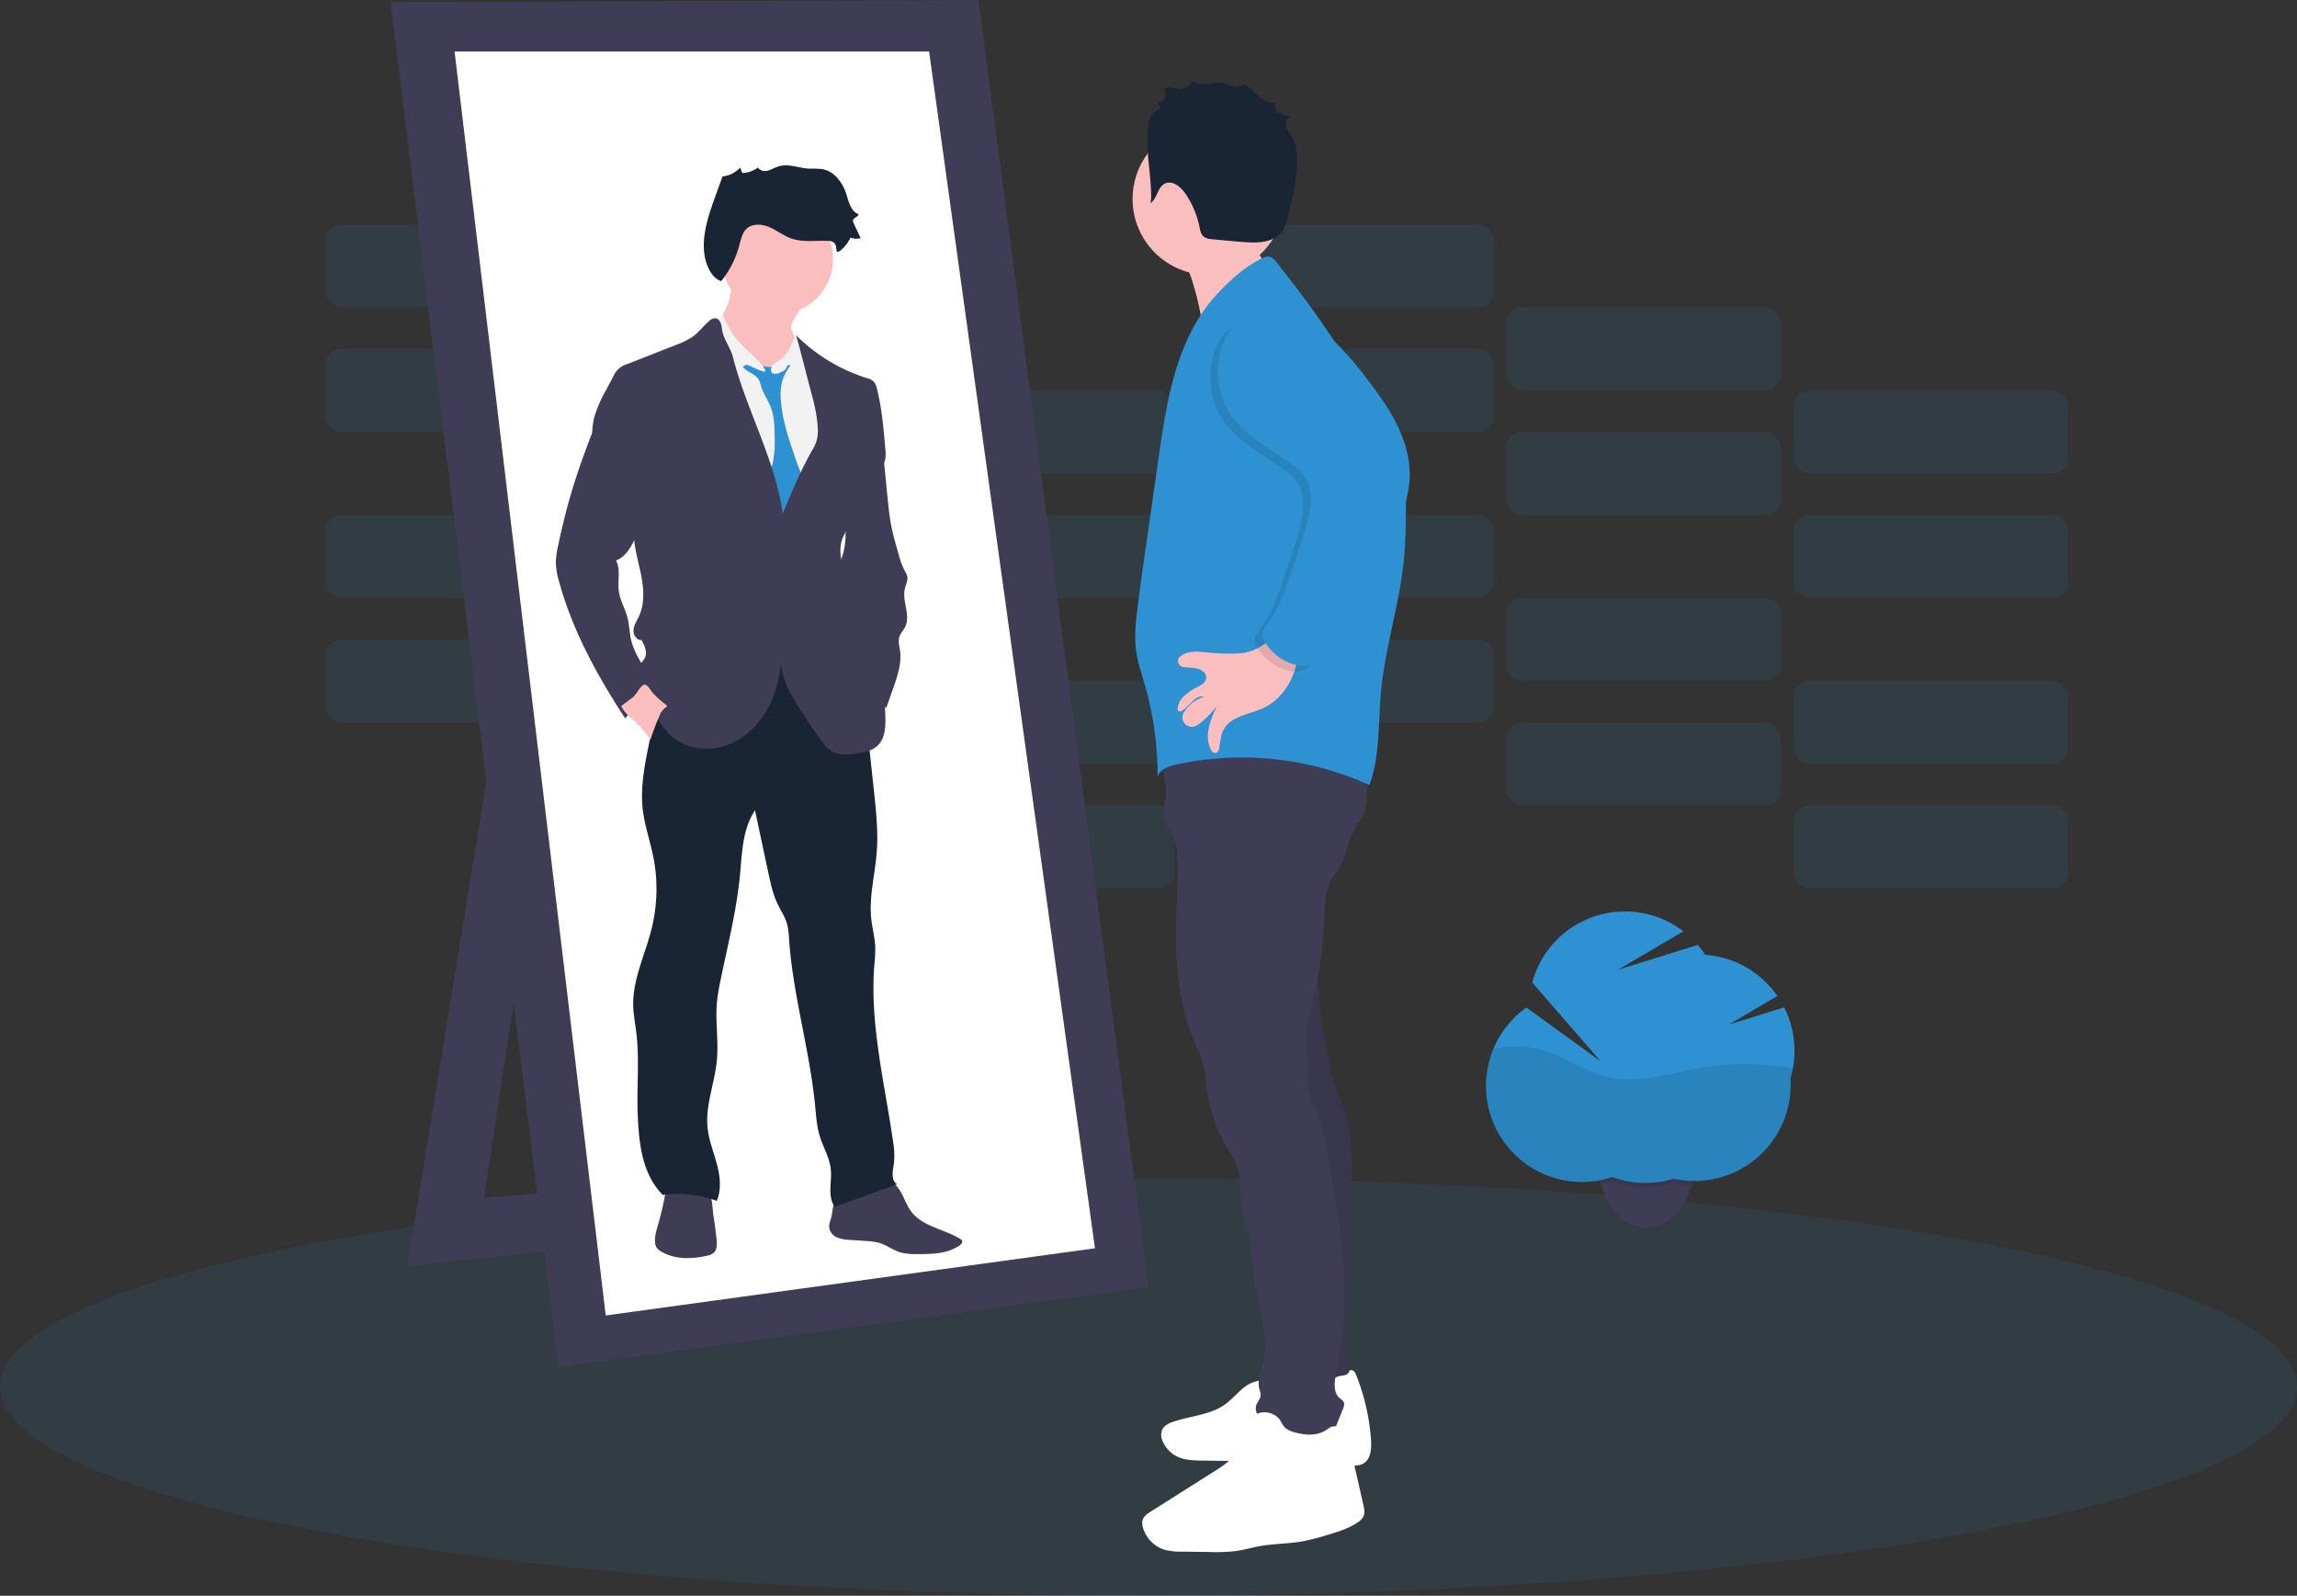 <svg id="bf56719a-dd30-4b09-833f-7c41eeee086b" data-name="Layer 1" xmlns="http://www.w3.org/2000/svg" width="1094" height="760" viewBox="0 0 1094 760"><rect x="0" y="0" width="1094" height="760" fill="#333333" stroke="none"/><title>career process</title><rect x="155" y="304.52" width="130.73" height="39.52" rx="7.43" fill="#2e92d2" opacity="0.1"/><rect x="291.81" y="344.05" width="130.73" height="39.52" rx="7.43" fill="#2e92d2" opacity="0.1"/><rect x="428.63" y="383.57" width="130.73" height="39.52" rx="7.43" fill="#2e92d2" opacity="0.1"/><rect x="155" y="245.24" width="130.73" height="39.52" rx="7.43" fill="#2e92d2" opacity="0.1"/><rect x="291.81" y="284.76" width="130.73" height="39.52" rx="7.43" fill="#2e92d2" opacity="0.1"/><rect x="428.63" y="324.29" width="130.73" height="39.52" rx="7.43" fill="#2e92d2" opacity="0.1"/><rect x="580.64" y="304.52" width="130.73" height="39.52" rx="7.43" fill="#2e92d2" opacity="0.1"/><rect x="717.45" y="344.05" width="130.73" height="39.52" rx="7.43" fill="#2e92d2" opacity="0.1"/><rect x="854.27" y="383.57" width="130.73" height="39.52" rx="7.43" fill="#2e92d2" opacity="0.1"/><rect x="580.64" y="245.24" width="130.73" height="39.52" rx="7.43" fill="#2e92d2" opacity="0.1"/><rect x="717.45" y="284.76" width="130.73" height="39.52" rx="7.43" fill="#2e92d2" opacity="0.1"/><rect x="854.27" y="324.29" width="130.73" height="39.52" rx="7.43" fill="#2e92d2" opacity="0.1"/><rect x="155" y="166.19" width="130.73" height="39.52" rx="7.43" fill="#2e92d2" opacity="0.1"/><rect x="291.81" y="205.71" width="130.73" height="39.52" rx="7.43" fill="#2e92d2" opacity="0.1"/><rect x="428.63" y="245.24" width="130.73" height="39.52" rx="7.43" fill="#2e92d2" opacity="0.1"/><rect x="155" y="106.9" width="130.73" height="39.52" rx="7.43" fill="#2e92d2" opacity="0.1"/><rect x="291.81" y="146.43" width="130.73" height="39.52" rx="7.43" fill="#2e92d2" opacity="0.1"/><rect x="428.63" y="185.95" width="130.73" height="39.52" rx="7.43" fill="#2e92d2" opacity="0.1"/><rect x="580.64" y="166.19" width="130.73" height="39.52" rx="7.43" fill="#2e92d2" opacity="0.1"/><rect x="717.45" y="205.71" width="130.73" height="39.52" rx="7.43" fill="#2e92d2" opacity="0.1"/><rect x="854.27" y="245.24" width="130.73" height="39.52" rx="7.43" fill="#2e92d2" opacity="0.1"/><rect x="580.64" y="106.9" width="130.73" height="39.52" rx="7.43" fill="#2e92d2" opacity="0.1"/><rect x="717.45" y="146.43" width="130.73" height="39.52" rx="7.43" fill="#2e92d2" opacity="0.1"/><rect x="854.27" y="185.95" width="130.73" height="39.52" rx="7.43" fill="#2e92d2" opacity="0.1"/><ellipse cx="547" cy="660.5" rx="547" ry="99.5" fill="#2e92d2" opacity="0.1"/><polygon points="240 321 194 603 402 581 393 557 230.5 570.5 268.5 320.5 240 321" fill="#3f3d56"/><polygon points="186 1 466 0 547 613 266 651 186 1" fill="#3f3d56"/><polygon points="216.5 24.5 442.5 24.5 521.5 594.5 288.5 626.5 216.5 24.5" fill="#fff"/><path d="M482.64,638.86c1.42,2.72,2.48,5.66,4.33,8.11,5.4,7.22,15.65,8.35,23.34,13.06a2.15,2.15,0,0,1,.91.88c.35.83-.43,1.7-1.18,2.22-5.83,4.09-13.48,4.18-20.61,4.13a27.49,27.49,0,0,1-7.13-.68c-3.77-1-7-3.63-10.72-4.7a28.44,28.44,0,0,0-5.89-.83l-7.81-.53a18.41,18.41,0,0,1-6.09-1.13,6.16,6.16,0,0,1-3.84-4.55c-.22-1.66.49-3.27.91-4.89,1-3.84.69-8.48,3.68-11.1a11.35,11.35,0,0,1,4.15-2,132.39,132.39,0,0,1,16.61-4.42C477.93,631.52,480.59,634.92,482.64,638.86Z" transform="translate(-53 -70)" fill="#3f3d56"/><path d="M394.3,660.49c.2,2.13.26,4.57-1.28,6.06a6.83,6.83,0,0,1-3.35,1.5c-7.39,1.72-15.63,1.84-22.06-2.18a6.09,6.09,0,0,1-1.74-1.49,5.43,5.43,0,0,1-.88-2.75c-.23-2.83.64-5.62,1.43-8.35a146.52,146.52,0,0,0,4.25-19.75c.08-.55,18.87,3,20.12,4.86,1.57,2.3,1.58,7.82,2,10.56Q393.74,654.69,394.3,660.49Z" transform="translate(-53 -70)" fill="#3f3d56"/><path d="M464.24,400.27l5,46.49c1,9.5,2.05,19.05,1.36,28.58-.8,11-3.88,22-2.58,32.9.51,4.24,1.67,8.4,1.84,12.67a69,69,0,0,1-.43,8.5c-2.26,28.21,4.89,56.2,8.89,84.21a36.54,36.54,0,0,1,.42,10.48c-.52,3.55-1.56,8.21,1.6,9.89l-29.68,10.76c-3.79-4.75-1.28-12.14-2-18.17-.66-5.43-3.64-10.27-5.23-15.5-1.44-4.7-1.74-9.65-2.21-14.53-2.59-26.57-10.54-52.45-12.4-79.08a36,36,0,0,0-1-7.63c-1-3.31-3-6.2-4.46-9.31-2.24-4.67-3.34-9.79-4.42-14.85l-6.35-29.75c-6.42,9.56-6.16,22-7.43,33.46-1.78,16-5.76,31.73-9,47.53a94.47,94.47,0,0,0-1.69,10.3c-.84,9.27.83,18.63-.06,27.89-1,10.73-5.51,21.2-4.42,31.93.6,5.94,2.88,11.56,4.42,17.32s2.3,12.08-.05,17.57a54,54,0,0,0-25.71-2.84c-9.53-9.75-11.22-23.35-11.87-37s.92-27.32-.78-40.84c-.5-4-1.28-7.9-1.41-11.89-.42-12.79,5.73-24.76,8.79-37.19a78.7,78.7,0,0,0,.77-34.15c-1.5-7.47-4.08-14.72-5-22.29-1.25-10.61.87-21.3,3-31.78,1.43-7.07,2.85-14.14,4.47-21.17,1.74-7.55,3.81-15.26,8.46-21.44,7.44-9.89,20.65-14.28,33-13.32s23.88,6.58,34.08,13.58A128.48,128.48,0,0,1,464.24,400.27Z" transform="translate(-53 -70)" fill="#192534"/><path d="M431.06,222.25a8.63,8.63,0,0,0-1.15,2.94c-.25,2.05,1,3.93,2,5.72a31.15,31.15,0,0,1,2.93,7.3,12,12,0,0,1,.43,4.87,11.75,11.75,0,0,1-1.3,3.5c-1.93,3.72-4.79,7.16-8.68,8.71a15.29,15.29,0,0,1-9.39.38,28.51,28.51,0,0,1-8.59-4.08,26.11,26.11,0,0,1-5.88-5.1,35.25,35.25,0,0,1-4.06-7c-2.08-4.35-4.19-9-3.81-13.77a4.6,4.6,0,0,1,.24-1.27,6.83,6.83,0,0,1,1.34-2,26.1,26.1,0,0,0,6.12-18.15l14.57,3.31c3.21.73,6.42,1.46,9.59,2.37,2.6.75,6.6,1.79,8.29,4.11S432.21,220.13,431.06,222.25Z" transform="translate(-53 -70)" fill="#fbbebe"/><circle cx="370.26" cy="123.29" r="26.48" fill="#fbbebe"/><path d="M419,246.71c1.12-2.45,3.54-4,5.75-5.54s4.45-3.51,4.88-6.18a4.43,4.43,0,0,1,.44-1.74c.85-1.28,2.87-.64,4.08.3,2.94,2.29,4.94,5.54,6.89,8.71a74.43,74.43,0,0,1,6.45,12.19c2.81,7.41,3.15,15.5,3.46,23.41.28,7.2.55,14.51-1.2,21.49-1.1,4.42-3,8.71-3.11,13.26-.33,16.53-6.07,32.33-6.47,48.86a126.75,126.75,0,0,0,.72,14.31l.94,10.73q-21.81-1.25-43.5-3.83c-.42-4.94-1.83-9.73-3.12-14.51a314.93,314.93,0,0,1-10.11-59.74c-.77-10.72-1.56-21.4-2.75-32.08-1.07-9.71-3.17-19.48-1.91-29.17a40.27,40.27,0,0,1,4.1-12.62,8.32,8.32,0,0,1,3.2-3.83A8.65,8.65,0,0,1,390,230a41.94,41.94,0,0,1,6.88-.81,4.74,4.74,0,0,1,1.68.16,5.27,5.27,0,0,1,2.29,2.22A41.52,41.52,0,0,0,419,246.71Z" transform="translate(-53 -70)" fill="#f2f2f2"/><path d="M406.72,244.59c1.86,2.66,5.8,3.29,7.52,6a15.73,15.73,0,0,1,1.31,3.57c1.05,3.35,3.17,6.26,4.46,9.53,1.86,4.7,1.91,9.9,1.93,14.95a49.47,49.47,0,0,1-.92,12c-.6,2.47-1.58,4.82-2.3,7.26a35.5,35.5,0,0,0-1.34,12.8,5.24,5.24,0,0,0,.72,2.65,5.75,5.75,0,0,0,2.56,1.74c2.93,1.29,6,2.61,9.2,2.31a3.37,3.37,0,0,0,1.83-.61,4.07,4.07,0,0,0,.9-1.19l2-3.38c1.81-3.09,3.7-6.55,3-10.08a20,20,0,0,0-2.27-5.17,60.78,60.78,0,0,1-3.26-8.07c-3.19-9.17-6.42-18.47-7.14-28.15a24.74,24.74,0,0,1,1.2-10.92,31.1,31.1,0,0,1,3.52-6.09,2.61,2.61,0,0,0-2.81-.95,16.72,16.72,0,0,0-2.91,1.21c-2.94,1.24-6.2.79-9.17-.06-1.16-.34-3-1.5-4.2-1.42C410.14,242.57,406.79,244.71,406.72,244.59Z" transform="translate(-53 -70)" fill="#2e92d2"/><path d="M430.13,244.48c-.6-.48-1.53-.92-2.06-.36a2.32,2.32,0,0,0-.38.81c-.52,1.4-2.05,2.09-3.44,2.63s-2.89.84-3.73-.19a2.26,2.26,0,0,1,.13-2.67,8.16,8.16,0,0,1,2.19-1.85,21.38,21.38,0,0,0,8.72-13.72,6.52,6.52,0,0,1,2.39,4.13c.33,1.59.37,3.23.7,4.82.49,2.28,1.58,4.41,1.83,6.72.13,1.23,0,2.47,0,3.7a22.71,22.71,0,0,0,.42,3.58C434.56,249.6,432.91,246.69,430.13,244.48Z" transform="translate(-53 -70)" fill="#f2f2f2"/><path d="M409.89,237.69c-1-.95-2-1.85-3-2.82a38.9,38.9,0,0,1-9.67-15.35c-1.28,1-2.69,2.32-2.72,4a6.13,6.13,0,0,0,1.32,3.25,50.68,50.68,0,0,1,7.33,19.61,5.84,5.84,0,0,1,5.05-2.69c1.58,0,8.67,4.2,9.18,3.14C418.13,245.17,411.09,238.82,409.89,237.69Z" transform="translate(-53 -70)" fill="#f2f2f2"/><path d="M432.22,229.73a83,83,0,0,0,33.58,20.33,7.54,7.54,0,0,1,3.39,1.72,6.93,6.93,0,0,1,1.41,3.1c2.44,9.54,3.26,19.41,4.07,29.22a16.28,16.28,0,0,1-.1,4.88c-.59,2.62-2.45,4.74-4.28,6.71-5.74,6.15-12.29,12.58-13.26,20.94a33.45,33.45,0,0,1-.57,4.8c-.5,1.86-1.61,3.5-2.29,5.31-3.34,8.91,4.21,19.7-.39,28A50.54,50.54,0,0,1,458.84,370a19.86,19.86,0,0,0,1.37,5.88c1.37,2.86,4.19,4.68,6.41,7,6.77,6.94,7.6,17.56,8,27.25.25,5.46.17,11.73-4,15.31-2.41,2.09-5.7,2.77-8.85,3.29-4.19.7-8.75,1.2-12.46-.87-2.66-1.48-4.47-4.07-6.2-6.57-3.28-4.77-6.57-9.53-9.68-14.42-4.92-7.71-9.56-16.52-8.14-25.56-.4,9.25-2.35,18.57-6.89,26.63s-11.85,14.79-20.72,17.45-19.24.78-25.85-5.7a34.94,34.94,0,0,1-5.51-7.43,72.52,72.52,0,0,1-8.14-20.71c-.43-1.89-.75-4,.2-5.69.45-.8,1.14-1.43,1.61-2.22,1.58-2.69.06-6.08-1.47-8.82-2.33.22-4-2.52-3.79-4.86s1.61-4.37,2.6-6.5c2.9-6.28,2.26-13.59.86-20.36s-3.49-13.5-3.33-20.41c.17-7.31-5.09-13.89-9.1-20-2.24-3.44-4.85-6.64-6.8-10.25a33.07,33.07,0,0,1-2.62-24.76,64.89,64.89,0,0,1,5.48-12.22l3.3-6.19a10.21,10.21,0,0,1,7-6l22.83-9a34.35,34.35,0,0,0,8.24-4.12c2.79-2.1,4.87-5,7.53-7.24a4.22,4.22,0,0,1,3-1.31c2.14.19,2.9,2.89,3.12,5,.5,4.72,4,8.72,5.19,13.31,6.44,25.35,20.07,48.73,23.81,74.61,4.2-10.09,8.4-20.2,13.78-29.7a24.66,24.66,0,0,0,2.13-4.31,18.4,18.4,0,0,0,.71-6.69c-.27-6.51-2-12.87-3.71-19.16C436.53,246.1,434.53,238.21,432.22,229.73Z" transform="translate(-53 -70)" fill="#3f3d56"/><path d="M475.73,307.19c.44,4.26.87,8.53,1.66,12.74.92,4.87,2.32,9.63,3.71,14.39a37.45,37.45,0,0,0,2.9,7.73,9.94,9.94,0,0,1,1.07,2.29c.49,2-.63,4-1.11,6-1.44,6,2.88,12.67.16,18.2-.82,1.68-2.25,3.07-2.79,4.87-.63,2.07,0,4.28.33,6.42.85,6-1.2,12.1-3.22,17.87L475,407.44c-3.14-5.84-6.31-11.74-10.65-16.75-1.55-1.8-3.24-3.47-4.67-5.37a37.66,37.66,0,0,1-5-9.74,84.43,84.43,0,0,1-5.17-25.72,17.59,17.59,0,0,1,.85-7.4,39.36,39.36,0,0,1,2.22-4c2.68-4.83,3.23-10.55,3.18-16.07s-.64-11.06,0-16.55a37.86,37.86,0,0,1,4-13.13,18.63,18.63,0,0,1,5.43-6.77,9.78,9.78,0,0,1,6-1.95c3.27.19,2.52,3,2.8,5.71Z" transform="translate(-53 -70)" fill="#3f3d56"/><path d="M328.64,293.58q-3.06,9-5.52,18.16-2.4,9-4.29,18.1a38.76,38.76,0,0,0-1.08,8.14,36.42,36.42,0,0,0,1.63,9.41c6.44,23.21,18.18,44.62,31.4,64.75A58.28,58.28,0,0,1,364.08,400a2.85,2.85,0,0,0,1-1,2.71,2.71,0,0,0-.32-2.34c-3.65-7.48-9.43-14.07-11.25-22.2-.76-3.38-.79-6.9-1.65-10.26-1.11-4.35-3.59-8.33-4.16-12.79-.61-4.86,1-10.16-1.28-14.47,4.65-1.81,7.34-6.6,9.31-11.19a61.29,61.29,0,0,0,4.48-14.71,44.26,44.26,0,0,0-5.41-28.15,45,45,0,0,0-9.05-11.36c-1.19-1.07-4-4.14-5.73-4.11-2.31.05-3.05,3.79-3.71,5.47C333.64,279.75,331,286.62,328.64,293.58Z" transform="translate(-53 -70)" fill="#3f3d56"/><path d="M370.06,405.51c.3.22.64.52.56.88s-.37.45-.63.6a7.76,7.76,0,0,0-2.88,3.9,108.85,108.85,0,0,0-4.34,11.49,50.37,50.37,0,0,0-7.84-9.15c-2.28-2.1-4.83-4.09-6.05-6.93,0-.08,5.24-3.95,5.72-4.37,1.47-1.31,3.32-4.94,4.84-5.74,1.72-.9,3.36,2.63,4.67,4.05A39.72,39.72,0,0,0,370.06,405.51Z" transform="translate(-53 -70)" fill="#fbbebe"/><path d="M451.38,189.15c-.07-1.31-.24-2.76-1.24-3.61a4.73,4.73,0,0,0-3-.83c-5.83-.19-11.86.79-17.36-1.17-3.62-1.29-6.71-3.77-10.24-5.31s-8.05-1.95-10.9.64c-2.16,2-2.75,5.07-3.5,7.9a46.32,46.32,0,0,1-8.63,17.12c-2.71-.84-4.65-3.26-5.9-5.8-4.25-8.66-2.16-19,.86-28.18,1-3.08,2.11-6.13,3.22-9.17l2.44-6.72a13.12,13.12,0,0,0,8.36-4.16l1.05,2.55a13.3,13.3,0,0,0,7.5-2.65c.84,1.58,3,2,4.75,1.49s3.26-1.49,5-2c4.65-1.5,9.61.81,14.49,1.07a58,58,0,0,1,6.19.18c5.76.93,9.83,6.35,11.59,11.91,1.17,3.7,2.14,8.25,5.79,9.56.08,1.4-2.4,1.67-2.61,3a2.3,2.3,0,0,0,.3,1.27l3.35,7.19a8.32,8.32,0,0,1-4.84-.24C456.54,186.74,451.53,191.86,451.38,189.15Z" transform="translate(-53 -70)" fill="#192534"/><path d="M621.14,204.8a131.36,131.36,0,0,1,4,16.73c.72,4.24,1.14,8.95-1.29,12.49,9.26-13.93,18.93-28.28,33-37.27A30.13,30.13,0,0,1,649,173.51c.08-.84-11.55,3.55-12.44,4.05-4.08,2.27-7.82,5.09-11.8,7.52-2.06,1.25-10.64,4.21-10.72,6,0,1.15,3.41,4.67,4.05,5.88A45.67,45.67,0,0,1,621.14,204.8Z" transform="translate(-53 -70)" fill="#fbbebe"/><path d="M664.17,730.18a15.5,15.5,0,0,0-15.84-1.2c-4.53,2.34-7.58,6.77-11.7,9.77-7.08,5.14-16.43,5.55-24.72,8.33-2.2.74-4.54,1.84-5.47,4a7.1,7.1,0,0,0,.41,5.57,14.42,14.42,0,0,0,6.86,7.07c3.72,1.78,8,1.86,12.12,1.91l35.8.42c11,.13,22.07.26,33,1.63,2.55.32,5.31.67,7.56-.58,3.66-2,4.08-7.06,3.8-11.23a103.07,103.07,0,0,0-7-30.8c-.43-1.09-1-2.33-2.21-2.53a3.6,3.6,0,0,0-2.38.76c-10.1,6-22.89,9.39-33.63,4.59" transform="translate(-53 -70)" fill="#fff"/><path d="M682.09,501.78c-4,23.23-1.39,47.1,3.11,70.23a122.46,122.46,0,0,0,3.27,13.64c1.61,5.1,3.78,10,5.29,15.13,3.84,13,3.3,26.9,2.73,40.47L693.87,703c-.22,5.18-.42,10.48,1.14,15.42.63,2,1.4,4.5-.19,5.85a4.46,4.46,0,0,1-2.11.81,32.66,32.66,0,0,1-21-3.15L671,659.55c-.22-19.23-.45-38.54-3.41-57.53-2.35-15.1-6.43-30-6.7-45.28-.28-16,3.64-31.79,7.64-47.3.86-3.32,4-5.75,6.58-8a8.09,8.09,0,0,1,3.2-1.94C679.51,499.17,681.35,500.77,682.09,501.78Z" transform="translate(-53 -70)" fill="#3f3d56"/><path d="M682.09,501.78c-4,23.23-1.39,47.1,3.11,70.23a122.46,122.46,0,0,0,3.27,13.64c1.61,5.1,3.78,10,5.29,15.13,3.84,13,3.3,26.9,2.73,40.47L693.87,703c-.22,5.18-.42,10.48,1.14,15.42.63,2,1.4,4.5-.19,5.85a4.46,4.46,0,0,1-2.11.81,32.66,32.66,0,0,1-21-3.15L671,659.55c-.22-19.23-.45-38.54-3.41-57.53-2.35-15.1-6.43-30-6.7-45.28-.28-16,3.64-31.79,7.64-47.3.86-3.32,4-5.75,6.58-8a8.09,8.09,0,0,1,3.2-1.94C679.51,499.17,681.35,500.77,682.09,501.78Z" transform="translate(-53 -70)" opacity="0.1"/><path d="M607,429.18c-1.48,6.09,1.66,12.4,1.31,18.66-.2,3.79-1.69,7.57-1,11.29s3.35,6.52,4.77,9.93a26.94,26.94,0,0,1,1.62,8.88c.41,7.48.08,15-.2,22.45-.47,12.5-.82,25.07.83,37.46A117.19,117.19,0,0,0,623,569a54,54,0,0,1,3.23,8.39,59.88,59.88,0,0,1,1.1,8.14,82.7,82.7,0,0,0,7.07,25.71c2.55,5.57,7,10,8.41,15.91,1.34,5.66.44,11.63,1.41,17.36.71,4.25,2.44,8.27,3.4,12.47,1.25,5.43,1.22,11.06,1.85,16.6,1.8,16,9.07,32,4.73,47.52-.87,3.12-2.22,6.29-1.61,9.47.3,1.56,1.06,3.1.72,4.65-.28,1.32-1.3,2.34-1.82,3.59-1,2.34.06,5.12,1.84,6.93a19.69,19.69,0,0,0,6.5,3.84c7.37,3.15,15,6.35,23,6.28a6.18,6.18,0,0,0,2.83-.52c1.44-.75,2.15-2.38,2.76-3.88l4.1-10.14c.5-1.23,1-2.67.31-3.81a7.1,7.1,0,0,0-1.72-1.6c-3.31-2.79-2.56-8-1.68-12.19a177.87,177.87,0,0,0,3.72-32.7c.44-21.92-3.17-43.71-6.77-65.34-1.25-7.51-2.51-15.07-5-22.27s-6.16-14.13-5.56-21.61c.64-8.08-1.46-16.55,0-24.52s3.77-15.77,5.26-23.73c1.93-10.33,2.41-20.86,3-31.34.25-4.28.57-8.7,2.57-12.5,1.17-2.22,2.87-4.12,4.18-6.27,3.38-5.59,3.92-12.52,7.15-18.2,1.53-2.69,3.64-5.06,4.76-7.94a22.19,22.19,0,0,0,1.22-7.06,84,84,0,0,0-1-18.05,117.45,117.45,0,0,0-55-12.76c-7.31.12-14.7.86-21.56,3.39C619.86,425.25,613.9,428.66,607,429.18Z" transform="translate(-53 -70)" fill="#3f3d56"/><path d="M648,746c-2.94,3.66-2.74,8.89-4.62,13.2-2.28,5.23-7.36,8.58-12.18,11.63l-30,19c-1.64,1-3.4,2.23-4,4.09a6.56,6.56,0,0,0,.15,3.59,15.58,15.58,0,0,0,10.48,10.64,31,31,0,0,0,8.11.83l13.49.18a79,79,0,0,0,12.31-.48c3.74-.54,7.38-1.61,11.1-2.29,6.77-1.23,13.73-1.12,20.51-2.31a108.46,108.46,0,0,0,12.28-3.17c4.9-1.47,9.89-3,14.09-5.91a7.31,7.31,0,0,0,2.71-2.92c.71-1.65.32-3.54-.08-5.29l-6.44-28.3a16.87,16.87,0,0,0-2.52-6.61c-1.43-1.9-4-3.16-6.23-2.35a13.21,13.21,0,0,0-2.59,1.56c-3.3,2.17-7.53,2.53-11.43,1.85-2.52-.45-5.85-1.14-7.88-2.81-1.54-1.27-2-3.24-3.31-4.68A9.39,9.39,0,0,0,648,746Z" transform="translate(-53 -70)" fill="#fff"/><circle cx="575.55" cy="94.77" r="36.13" fill="#fbbebe"/><path d="M600.68,166.89c3.46-1.94,3.46-7.53,7-9.39s7.56,1.37,9.83,4.63A42.59,42.59,0,0,1,624.26,178c.32,1.62.62,3.39,1.84,4.52s2.82,1.27,4.38,1.43q6.85.68,13.72,1.24c5.1.41,10.48.74,15.11-1.45a11,11,0,0,0,4.54-3.76,16.92,16.92,0,0,0,1.94-5.08c2.39-9.09,4.8-18.29,5-27.69.08-3.88-.26-7.9-2.13-11.3-1.09-2-2.69-3.74-3.14-5.94s1-5,3.28-4.76a13.46,13.46,0,0,1-6-1.14c-1.81-1-3.15-3.15-2.51-5.11-5.08.65-8.78-4.37-12.74-7.62a3.45,3.45,0,0,0-2.42-1,8.73,8.73,0,0,0-2,.77c-2,.7-4.09-.63-6.14-1.21-5.5-1.54-12.49,2.18-16.57-1.82.39,2.55-2.74,4.26-5.32,4.21s-5.24-1-7.68-.14a5,5,0,0,1-2.86,7.16l1.21,2.64a6.82,6.82,0,0,0-5.25,4.92c-1.33,5.25-1,12.71-.68,18.11C600,147.35,602.31,166,600.68,166.89Z" transform="translate(-53 -70)" fill="#192534"/><path d="M631.51,211.34c-18.15,20.41-22.77,49.14-26.64,76.19l-5.7,39.94c-1.48,10.36-3,20.72-4.29,31.11-.9,7.11-1.74,14.33-.76,21.43.77,5.6,2.64,11,4.2,16.39a154.56,154.56,0,0,1,6,43.49c1.21-3.56,5.4-5,9.08-5.8a146.82,146.82,0,0,1,91.86,9.81c5.05-14.15,4.1-29.63,5.51-44.59,2-21.33,8.89-42,10.93-63.29.75-7.93.84-15.9.92-23.87.06-5.85.12-11.76-1.1-17.49-1.36-6.34-4.23-12.25-7.2-18A469.1,469.1,0,0,0,687,230.24q-7.54-11.28-15.73-22.11-4.15-5.49-8.47-10.86c-2.79-3.47-4-6.48-8.43-4.4C646,196.79,637.6,204.49,631.51,211.34Z" transform="translate(-53 -70)" fill="#2e92d2"/><path d="M641.91,381.22a98,98,0,0,1-13.27-.42c-3.27-.32-6.61-.8-9.8,0a10.2,10.2,0,0,0-3.81,1.87,2.87,2.87,0,0,0,1.63,5l3.42.3c2.17.19,4.43.41,6.12,2a3.82,3.82,0,0,1,1.24,2.41c.21,2.33-1.81,3.6-3.62,4.57a28.69,28.69,0,0,0-7.06,4.7,9.78,9.78,0,0,0-2.93,6,1.16,1.16,0,0,0,1.7,1.07c4-2,6.61-7.93,11-6.94a17.82,17.82,0,0,0-9.66,7.43,4.48,4.48,0,0,0,6,6.33,19.78,19.78,0,0,0,1.88-1.25,46.21,46.21,0,0,0,7.93-8.24c-3.2,6.75-6.44,14.65-2.76,21.36a2.13,2.13,0,0,0,2,1.18c1.16-.12,1.5-1.21,1.69-2.17.6-3.09.75-6.35,2.27-9.1,3.52-6.38,12.2-7,18.81-10.11,7.93-3.68,13.36-11.6,15.55-20.06a15.42,15.42,0,0,0,.39-7.62c-1.47-5.69-8.49-7-13-4.25C652.1,378.79,648.89,381,641.91,381.22Z" transform="translate(-53 -70)" fill="#fbbebe"/><path d="M634.89,269.29c7,10.81,19.15,16.9,29.57,24.49A24.79,24.79,0,0,1,671,300c2.63,4.06,3,9.22,2.46,14-.68,6.31-2.71,12.38-4.72,18.4l-4.37,13.05c-2.77,8.28-5.63,16.73-10.9,23.69-1.35,1.77-2.92,3.66-2.86,5.88a7.6,7.6,0,0,0,1.28,3.58,24.08,24.08,0,0,0,15.29,10.92,11.66,11.66,0,0,0,5.75,0c2.7-.8,4.73-3,6.61-5.08,9-9.93,18-20,24.5-31.65,6.35-11.37,10.15-24,13.65-36.51a76.86,76.86,0,0,0,3-14.13c.74-9-1.62-18-5.48-26.13s-9.17-15.49-14.64-22.64a157.58,157.58,0,0,0-17.15-19.68c-10.88-10.17-24.19-16.15-38.75-10.38-10.28,4.08-14.13,12.59-15.05,23.49A35.74,35.74,0,0,0,634.89,269.29Z" transform="translate(-53 -70)" opacity="0.1"/><path d="M638.53,266.55c7,10.81,19.16,16.9,29.57,24.49a24.87,24.87,0,0,1,6.51,6.26c2.63,4.06,3,9.21,2.46,14-.69,6.31-2.71,12.38-4.73,18.4l-4.37,13c-2.77,8.28-5.63,16.72-10.9,23.69-1.34,1.77-2.91,3.65-2.85,5.88a7.42,7.42,0,0,0,1.28,3.57,24.07,24.07,0,0,0,15.28,10.93,11.7,11.7,0,0,0,5.76,0c2.7-.79,4.72-3,6.61-5.07,9-9.94,18-20,24.5-31.65,6.35-11.37,10.15-24,13.65-36.52a76.08,76.08,0,0,0,3-14.12c.74-9-1.62-18-5.47-26.14s-9.17-15.49-14.64-22.64A157.65,157.65,0,0,0,687,231.06c-10.87-10.16-24.18-16.15-38.74-10.37-10.29,4.08-14.13,12.58-15.06,23.49A35.77,35.77,0,0,0,638.53,266.55Z" transform="translate(-53 -70)" fill="#2e92d2"/><path d="M859.65,625.24a37,37,0,0,1-.8,7.76c-.1.48-.21,1-.32,1.41-2.84,11.39-10.85,19.72-20.41,20.25-.32,0-.64,0-1,0-10.11,0-18.66-8.72-21.48-20.73-.08-.32-.15-.64-.22-1a37,37,0,0,1-.8-7.76c0-16.27,10.07-29.45,22.5-29.45S859.65,609,859.65,625.24Z" transform="translate(-53 -70)" fill="#3f3d56"/><path d="M859.65,625.24a37,37,0,0,1-.8,7.76c-.1.48-.21,1-.32,1.41-.34,0-.67,0-1,0a45.76,45.76,0,0,1-7.36-1,44.92,44.92,0,0,1-6.56,1.5,45.87,45.87,0,0,1-5.14.48l-1.74,0a46.41,46.41,0,0,1-6.16-.41,45.17,45.17,0,0,1-9.67-2.4,45.56,45.56,0,0,1-5.22,1.4c-.08-.32-.15-.64-.22-1a37,37,0,0,1-.8-7.76c0-16.27,10.07-29.45,22.5-29.45S859.65,609,859.65,625.24Z" transform="translate(-53 -70)" opacity="0.1"/><path d="M907.65,570.38a45.54,45.54,0,0,0-4.9-20.61L876.29,558l23.23-13.66a45.73,45.73,0,0,0-34.36-19.58,45.65,45.65,0,0,0-3.57-4.72l-38,11.83,31.17-18.33a45.73,45.73,0,0,0-72,24.39l32.55,37.47L780,549.86a45.74,45.74,0,0,0,40.93,80.7,45.92,45.92,0,0,0,29.28.81,45.78,45.78,0,0,0,55.62-44.66c0-1,0-2-.1-3A45.63,45.63,0,0,0,907.65,570.38Z" transform="translate(-53 -70)" fill="#2e92d2"/><path d="M906.86,578.86a121.9,121.9,0,0,0-42.34-.54c-15.89,2.63-32.13,8.41-47.67,4.19-9.12-2.48-17-8.22-25.91-11.41a49.18,49.18,0,0,0-26.75-1.6,45.76,45.76,0,0,0,56.69,61.06,45.92,45.92,0,0,0,29.28.81,45.78,45.78,0,0,0,55.62-44.66c0-1,0-2-.1-3A45.19,45.19,0,0,0,906.86,578.86Z" transform="translate(-53 -70)" opacity="0.1"/></svg>